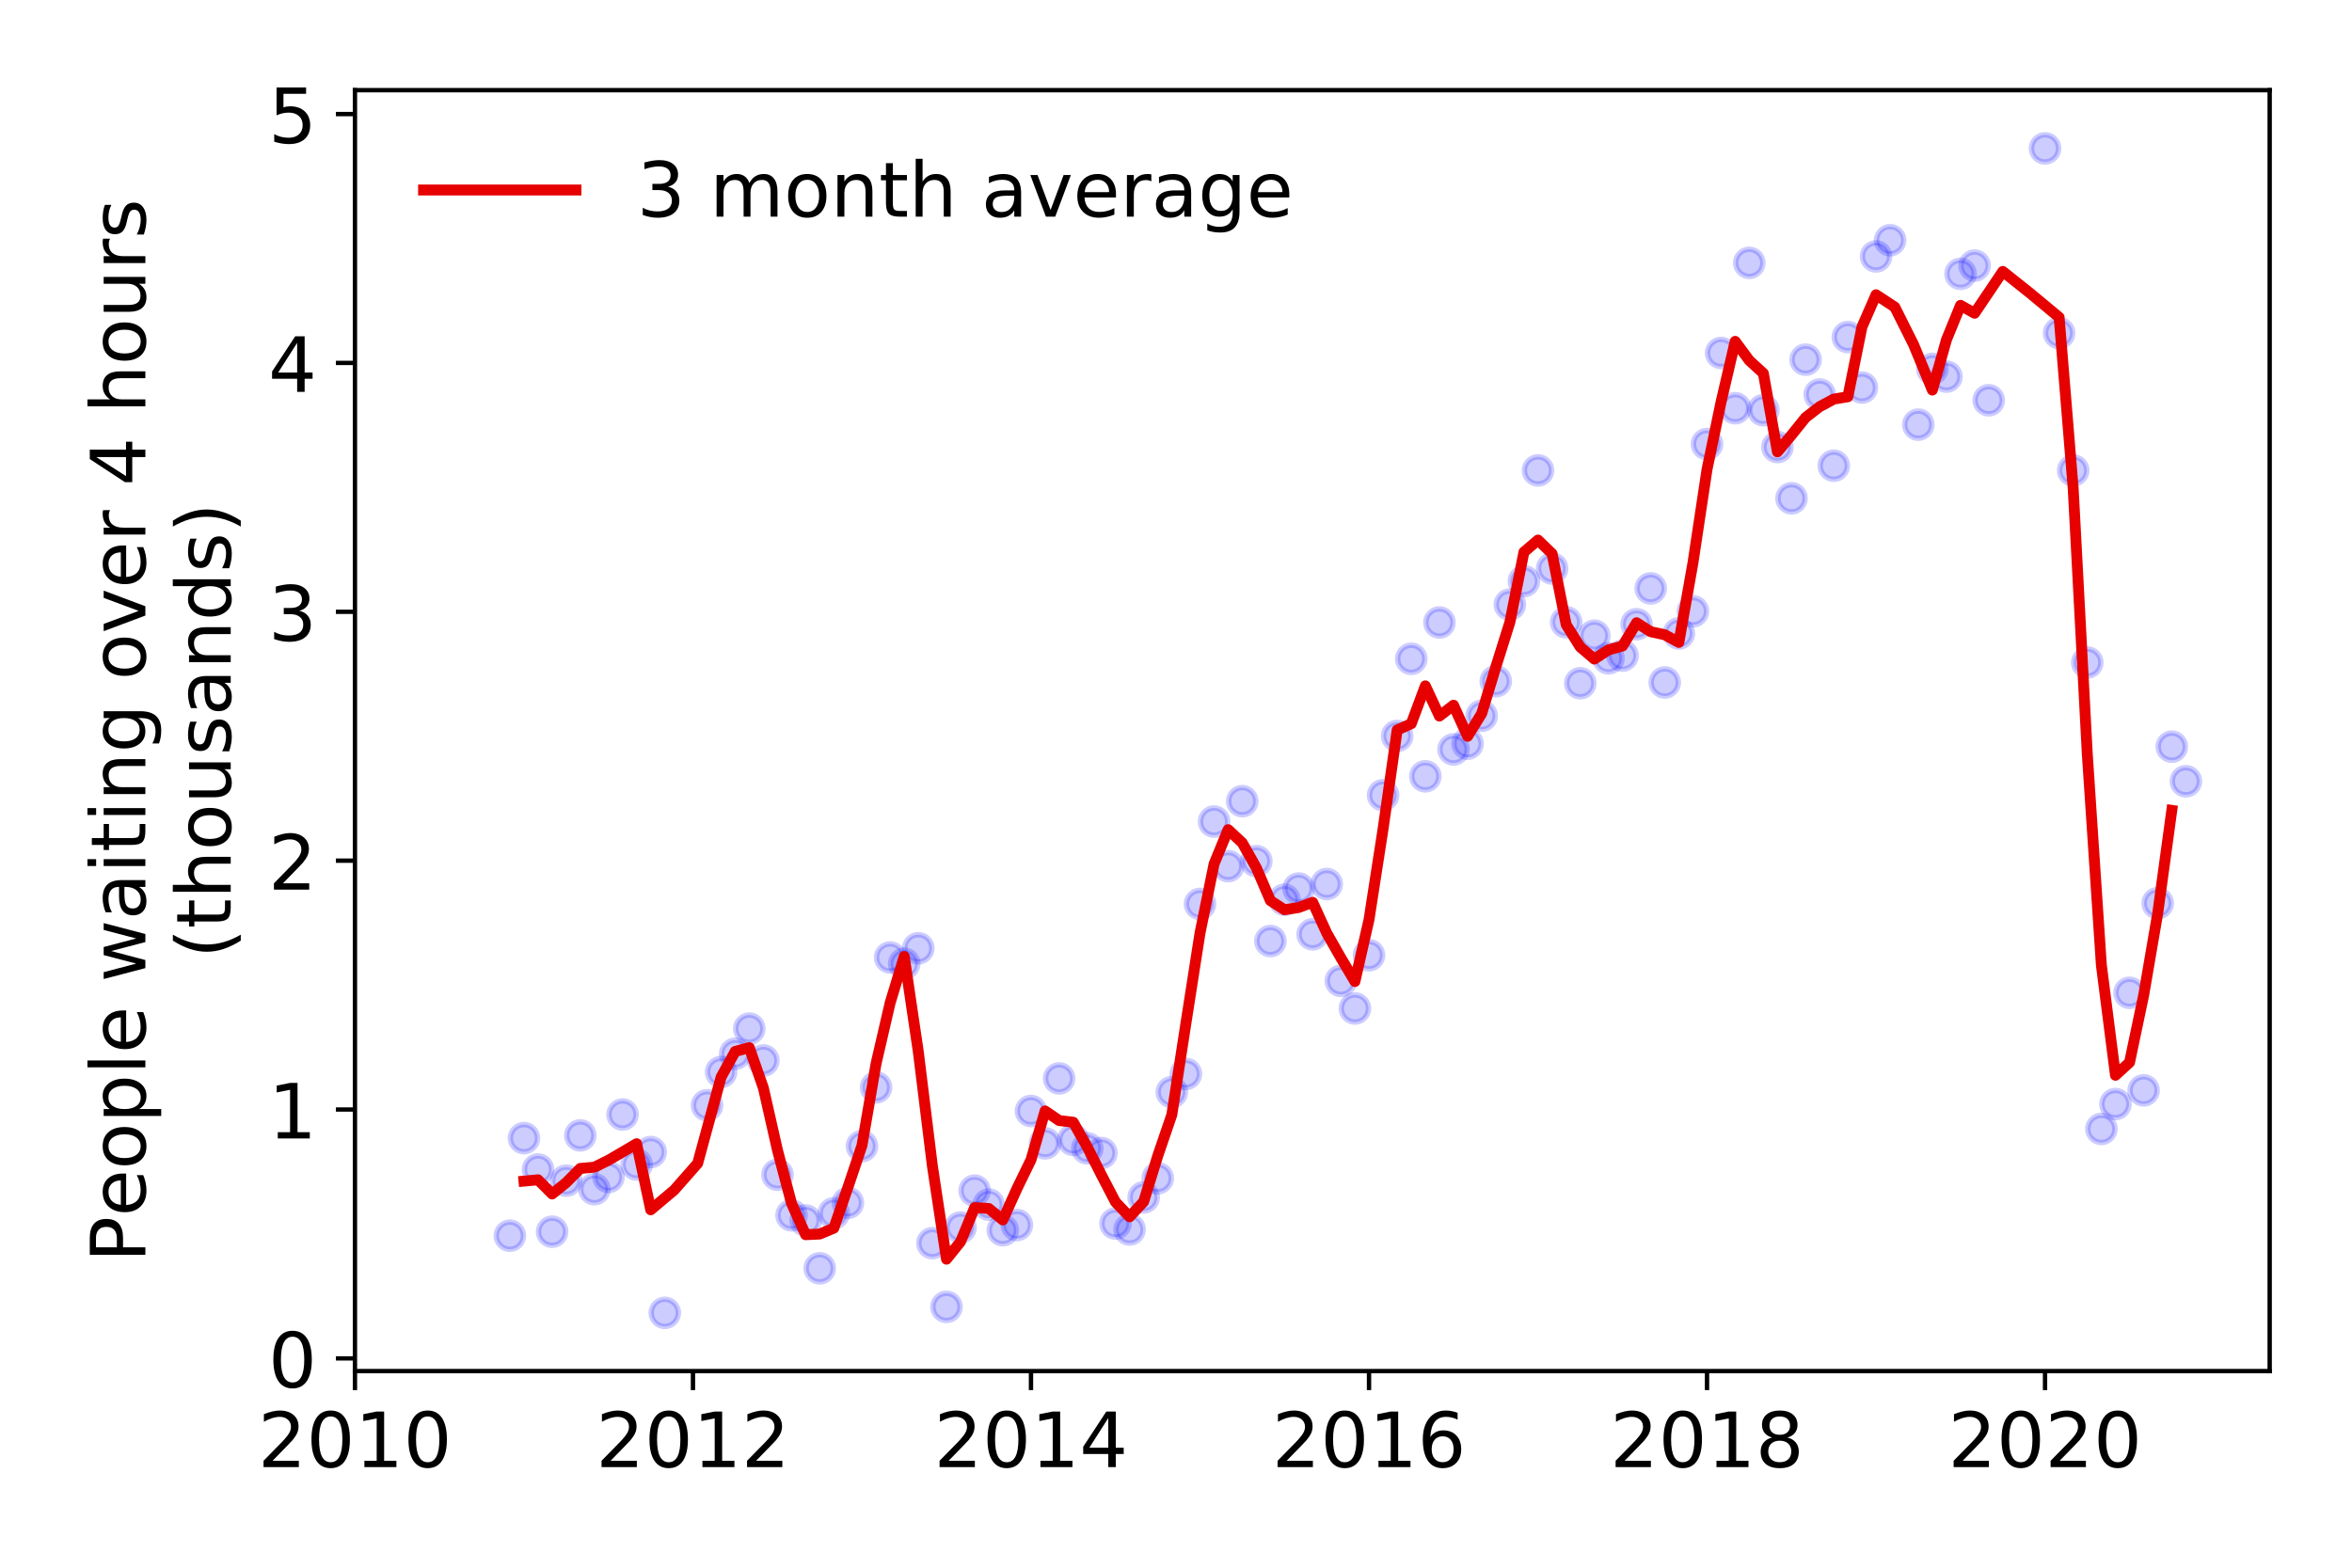 <?xml version="1.0" encoding="utf-8" standalone="no"?>
<!DOCTYPE svg PUBLIC "-//W3C//DTD SVG 1.1//EN"
  "http://www.w3.org/Graphics/SVG/1.1/DTD/svg11.dtd">
<!-- Created with matplotlib (https://matplotlib.org/) -->
<svg height="288pt" version="1.1" viewBox="0 0 432 288" width="432pt" xmlns="http://www.w3.org/2000/svg" xmlns:xlink="http://www.w3.org/1999/xlink">
 <defs>
  <style type="text/css">
*{stroke-linecap:butt;stroke-linejoin:round;}
  </style>
 </defs>
 <g id="figure_1">
  <g id="patch_1">
   <path d="M 0 288 
L 432 288 
L 432 0 
L 0 0 
z
" style="fill:#ffffff;"/>
  </g>
  <g id="axes_1">
   <g id="patch_2">
    <path d="M 65.195 251.88 
L 416.88 251.88 
L 416.88 16.566 
L 65.195 16.566 
z
" style="fill:#ffffff;"/>
   </g>
   <g id="matplotlib.axis_1">
    <g id="xtick_1">
     <g id="line2d_1">
      <defs>
       <path d="M 0 0 
L 0 3.5 
" id="m67ae62680a" style="stroke:#000000;stroke-width:0.8;"/>
      </defs>
      <g>
       <use style="stroke:#000000;stroke-width:0.8;" x="65.195" xlink:href="#m67ae62680a" y="251.88"/>
      </g>
     </g>
     <g id="text_1">
      <!-- 2010 -->
      <defs>
       <path d="M 19.188 8.297 
L 53.609 8.297 
L 53.609 0 
L 7.328 0 
L 7.328 8.297 
Q 12.938 14.109 22.625 23.891 
Q 32.328 33.688 34.812 36.531 
Q 39.547 41.844 41.422 45.531 
Q 43.312 49.219 43.312 52.781 
Q 43.312 58.594 39.234 62.25 
Q 35.156 65.922 28.609 65.922 
Q 23.969 65.922 18.812 64.312 
Q 13.672 62.703 7.812 59.422 
L 7.812 69.391 
Q 13.766 71.781 18.938 73 
Q 24.125 74.219 28.422 74.219 
Q 39.75 74.219 46.484 68.547 
Q 53.219 62.891 53.219 53.422 
Q 53.219 48.922 51.531 44.891 
Q 49.859 40.875 45.406 35.406 
Q 44.188 33.984 37.641 27.219 
Q 31.109 20.453 19.188 8.297 
z
" id="DejaVuSans-50"/>
       <path d="M 31.781 66.406 
Q 24.172 66.406 20.328 58.906 
Q 16.5 51.422 16.5 36.375 
Q 16.5 21.391 20.328 13.891 
Q 24.172 6.391 31.781 6.391 
Q 39.453 6.391 43.281 13.891 
Q 47.125 21.391 47.125 36.375 
Q 47.125 51.422 43.281 58.906 
Q 39.453 66.406 31.781 66.406 
z
M 31.781 74.219 
Q 44.047 74.219 50.516 64.516 
Q 56.984 54.828 56.984 36.375 
Q 56.984 17.969 50.516 8.266 
Q 44.047 -1.422 31.781 -1.422 
Q 19.531 -1.422 13.062 8.266 
Q 6.594 17.969 6.594 36.375 
Q 6.594 54.828 13.062 64.516 
Q 19.531 74.219 31.781 74.219 
z
" id="DejaVuSans-48"/>
       <path d="M 12.406 8.297 
L 28.516 8.297 
L 28.516 63.922 
L 10.984 60.406 
L 10.984 69.391 
L 28.422 72.906 
L 38.281 72.906 
L 38.281 8.297 
L 54.391 8.297 
L 54.391 0 
L 12.406 0 
z
" id="DejaVuSans-49"/>
      </defs>
      <g transform="translate(47.38 269.518)scale(0.14 -0.14)">
       <use xlink:href="#DejaVuSans-50"/>
       <use x="63.623" xlink:href="#DejaVuSans-48"/>
       <use x="127.246" xlink:href="#DejaVuSans-49"/>
       <use x="190.869" xlink:href="#DejaVuSans-48"/>
      </g>
     </g>
    </g>
    <g id="xtick_2">
     <g id="line2d_2">
      <g>
       <use style="stroke:#000000;stroke-width:0.8;" x="127.28" xlink:href="#m67ae62680a" y="251.88"/>
      </g>
     </g>
     <g id="text_2">
      <!-- 2012 -->
      <g transform="translate(109.465 269.518)scale(0.14 -0.14)">
       <use xlink:href="#DejaVuSans-50"/>
       <use x="63.623" xlink:href="#DejaVuSans-48"/>
       <use x="127.246" xlink:href="#DejaVuSans-49"/>
       <use x="190.869" xlink:href="#DejaVuSans-50"/>
      </g>
     </g>
    </g>
    <g id="xtick_3">
     <g id="line2d_3">
      <g>
       <use style="stroke:#000000;stroke-width:0.8;" x="189.365" xlink:href="#m67ae62680a" y="251.88"/>
      </g>
     </g>
     <g id="text_3">
      <!-- 2014 -->
      <defs>
       <path d="M 37.797 64.312 
L 12.891 25.391 
L 37.797 25.391 
z
M 35.203 72.906 
L 47.609 72.906 
L 47.609 25.391 
L 58.016 25.391 
L 58.016 17.188 
L 47.609 17.188 
L 47.609 0 
L 37.797 0 
L 37.797 17.188 
L 4.891 17.188 
L 4.891 26.703 
z
" id="DejaVuSans-52"/>
      </defs>
      <g transform="translate(171.55 269.518)scale(0.14 -0.14)">
       <use xlink:href="#DejaVuSans-50"/>
       <use x="63.623" xlink:href="#DejaVuSans-48"/>
       <use x="127.246" xlink:href="#DejaVuSans-49"/>
       <use x="190.869" xlink:href="#DejaVuSans-52"/>
      </g>
     </g>
    </g>
    <g id="xtick_4">
     <g id="line2d_4">
      <g>
       <use style="stroke:#000000;stroke-width:0.8;" x="251.45" xlink:href="#m67ae62680a" y="251.88"/>
      </g>
     </g>
     <g id="text_4">
      <!-- 2016 -->
      <defs>
       <path d="M 33.016 40.375 
Q 26.375 40.375 22.484 35.828 
Q 18.609 31.297 18.609 23.391 
Q 18.609 15.531 22.484 10.953 
Q 26.375 6.391 33.016 6.391 
Q 39.656 6.391 43.531 10.953 
Q 47.406 15.531 47.406 23.391 
Q 47.406 31.297 43.531 35.828 
Q 39.656 40.375 33.016 40.375 
z
M 52.594 71.297 
L 52.594 62.312 
Q 48.875 64.062 45.094 64.984 
Q 41.312 65.922 37.594 65.922 
Q 27.828 65.922 22.672 59.328 
Q 17.531 52.734 16.797 39.406 
Q 19.672 43.656 24.016 45.922 
Q 28.375 48.188 33.594 48.188 
Q 44.578 48.188 50.953 41.516 
Q 57.328 34.859 57.328 23.391 
Q 57.328 12.156 50.688 5.359 
Q 44.047 -1.422 33.016 -1.422 
Q 20.359 -1.422 13.672 8.266 
Q 6.984 17.969 6.984 36.375 
Q 6.984 53.656 15.188 63.938 
Q 23.391 74.219 37.203 74.219 
Q 40.922 74.219 44.703 73.484 
Q 48.484 72.75 52.594 71.297 
z
" id="DejaVuSans-54"/>
      </defs>
      <g transform="translate(233.635 269.518)scale(0.14 -0.14)">
       <use xlink:href="#DejaVuSans-50"/>
       <use x="63.623" xlink:href="#DejaVuSans-48"/>
       <use x="127.246" xlink:href="#DejaVuSans-49"/>
       <use x="190.869" xlink:href="#DejaVuSans-54"/>
      </g>
     </g>
    </g>
    <g id="xtick_5">
     <g id="line2d_5">
      <g>
       <use style="stroke:#000000;stroke-width:0.8;" x="313.535" xlink:href="#m67ae62680a" y="251.88"/>
      </g>
     </g>
     <g id="text_5">
      <!-- 2018 -->
      <defs>
       <path d="M 31.781 34.625 
Q 24.75 34.625 20.719 30.859 
Q 16.703 27.094 16.703 20.516 
Q 16.703 13.922 20.719 10.156 
Q 24.75 6.391 31.781 6.391 
Q 38.812 6.391 42.859 10.172 
Q 46.922 13.969 46.922 20.516 
Q 46.922 27.094 42.891 30.859 
Q 38.875 34.625 31.781 34.625 
z
M 21.922 38.812 
Q 15.578 40.375 12.031 44.719 
Q 8.5 49.078 8.5 55.328 
Q 8.5 64.062 14.719 69.141 
Q 20.953 74.219 31.781 74.219 
Q 42.672 74.219 48.875 69.141 
Q 55.078 64.062 55.078 55.328 
Q 55.078 49.078 51.531 44.719 
Q 48 40.375 41.703 38.812 
Q 48.828 37.156 52.797 32.312 
Q 56.781 27.484 56.781 20.516 
Q 56.781 9.906 50.312 4.234 
Q 43.844 -1.422 31.781 -1.422 
Q 19.734 -1.422 13.25 4.234 
Q 6.781 9.906 6.781 20.516 
Q 6.781 27.484 10.781 32.312 
Q 14.797 37.156 21.922 38.812 
z
M 18.312 54.391 
Q 18.312 48.734 21.844 45.562 
Q 25.391 42.391 31.781 42.391 
Q 38.141 42.391 41.719 45.562 
Q 45.312 48.734 45.312 54.391 
Q 45.312 60.062 41.719 63.234 
Q 38.141 66.406 31.781 66.406 
Q 25.391 66.406 21.844 63.234 
Q 18.312 60.062 18.312 54.391 
z
" id="DejaVuSans-56"/>
      </defs>
      <g transform="translate(295.72 269.518)scale(0.14 -0.14)">
       <use xlink:href="#DejaVuSans-50"/>
       <use x="63.623" xlink:href="#DejaVuSans-48"/>
       <use x="127.246" xlink:href="#DejaVuSans-49"/>
       <use x="190.869" xlink:href="#DejaVuSans-56"/>
      </g>
     </g>
    </g>
    <g id="xtick_6">
     <g id="line2d_6">
      <g>
       <use style="stroke:#000000;stroke-width:0.8;" x="375.619" xlink:href="#m67ae62680a" y="251.88"/>
      </g>
     </g>
     <g id="text_6">
      <!-- 2020 -->
      <g transform="translate(357.804 269.518)scale(0.14 -0.14)">
       <use xlink:href="#DejaVuSans-50"/>
       <use x="63.623" xlink:href="#DejaVuSans-48"/>
       <use x="127.246" xlink:href="#DejaVuSans-50"/>
       <use x="190.869" xlink:href="#DejaVuSans-48"/>
      </g>
     </g>
    </g>
   </g>
   <g id="matplotlib.axis_2">
    <g id="ytick_1">
     <g id="line2d_7">
      <defs>
       <path d="M 0 0 
L -3.5 0 
" id="m8e6831e24d" style="stroke:#000000;stroke-width:0.8;"/>
      </defs>
      <g>
       <use style="stroke:#000000;stroke-width:0.8;" x="65.195" xlink:href="#m8e6831e24d" y="249.551"/>
      </g>
     </g>
     <g id="text_7">
      <!-- 0 -->
      <g transform="translate(49.288 254.869)scale(0.14 -0.14)">
       <use xlink:href="#DejaVuSans-48"/>
      </g>
     </g>
    </g>
    <g id="ytick_2">
     <g id="line2d_8">
      <g>
       <use style="stroke:#000000;stroke-width:0.8;" x="65.195" xlink:href="#m8e6831e24d" y="203.831"/>
      </g>
     </g>
     <g id="text_8">
      <!-- 1 -->
      <g transform="translate(49.288 209.15)scale(0.14 -0.14)">
       <use xlink:href="#DejaVuSans-49"/>
      </g>
     </g>
    </g>
    <g id="ytick_3">
     <g id="line2d_9">
      <g>
       <use style="stroke:#000000;stroke-width:0.8;" x="65.195" xlink:href="#m8e6831e24d" y="158.112"/>
      </g>
     </g>
     <g id="text_9">
      <!-- 2 -->
      <g transform="translate(49.288 163.431)scale(0.14 -0.14)">
       <use xlink:href="#DejaVuSans-50"/>
      </g>
     </g>
    </g>
    <g id="ytick_4">
     <g id="line2d_10">
      <g>
       <use style="stroke:#000000;stroke-width:0.8;" x="65.195" xlink:href="#m8e6831e24d" y="112.392"/>
      </g>
     </g>
     <g id="text_10">
      <!-- 3 -->
      <defs>
       <path d="M 40.578 39.312 
Q 47.656 37.797 51.625 33 
Q 55.609 28.219 55.609 21.188 
Q 55.609 10.406 48.188 4.484 
Q 40.766 -1.422 27.094 -1.422 
Q 22.516 -1.422 17.656 -0.516 
Q 12.797 0.391 7.625 2.203 
L 7.625 11.719 
Q 11.719 9.328 16.594 8.109 
Q 21.484 6.891 26.812 6.891 
Q 36.078 6.891 40.938 10.547 
Q 45.797 14.203 45.797 21.188 
Q 45.797 27.641 41.281 31.266 
Q 36.766 34.906 28.719 34.906 
L 20.219 34.906 
L 20.219 43.016 
L 29.109 43.016 
Q 36.375 43.016 40.234 45.922 
Q 44.094 48.828 44.094 54.297 
Q 44.094 59.906 40.109 62.906 
Q 36.141 65.922 28.719 65.922 
Q 24.656 65.922 20.016 65.031 
Q 15.375 64.156 9.812 62.312 
L 9.812 71.094 
Q 15.438 72.656 20.344 73.438 
Q 25.25 74.219 29.594 74.219 
Q 40.828 74.219 47.359 69.109 
Q 53.906 64.016 53.906 55.328 
Q 53.906 49.266 50.438 45.094 
Q 46.969 40.922 40.578 39.312 
z
" id="DejaVuSans-51"/>
      </defs>
      <g transform="translate(49.288 117.711)scale(0.14 -0.14)">
       <use xlink:href="#DejaVuSans-51"/>
      </g>
     </g>
    </g>
    <g id="ytick_5">
     <g id="line2d_11">
      <g>
       <use style="stroke:#000000;stroke-width:0.8;" x="65.195" xlink:href="#m8e6831e24d" y="66.673"/>
      </g>
     </g>
     <g id="text_11">
      <!-- 4 -->
      <g transform="translate(49.288 71.992)scale(0.14 -0.14)">
       <use xlink:href="#DejaVuSans-52"/>
      </g>
     </g>
    </g>
    <g id="ytick_6">
     <g id="line2d_12">
      <g>
       <use style="stroke:#000000;stroke-width:0.8;" x="65.195" xlink:href="#m8e6831e24d" y="20.953"/>
      </g>
     </g>
     <g id="text_12">
      <!-- 5 -->
      <defs>
       <path d="M 10.797 72.906 
L 49.516 72.906 
L 49.516 64.594 
L 19.828 64.594 
L 19.828 46.734 
Q 21.969 47.469 24.109 47.828 
Q 26.266 48.188 28.422 48.188 
Q 40.625 48.188 47.75 41.5 
Q 54.891 34.812 54.891 23.391 
Q 54.891 11.625 47.562 5.094 
Q 40.234 -1.422 26.906 -1.422 
Q 22.312 -1.422 17.547 -0.641 
Q 12.797 0.141 7.719 1.703 
L 7.719 11.625 
Q 12.109 9.234 16.797 8.062 
Q 21.484 6.891 26.703 6.891 
Q 35.156 6.891 40.078 11.328 
Q 45.016 15.766 45.016 23.391 
Q 45.016 31 40.078 35.438 
Q 35.156 39.891 26.703 39.891 
Q 22.75 39.891 18.812 39.016 
Q 14.891 38.141 10.797 36.281 
z
" id="DejaVuSans-53"/>
      </defs>
      <g transform="translate(49.288 26.272)scale(0.14 -0.14)">
       <use xlink:href="#DejaVuSans-53"/>
      </g>
     </g>
    </g>
    <g id="text_13">
     <!-- People waiting over 4 hours -->
     <defs>
      <path d="M 19.672 64.797 
L 19.672 37.406 
L 32.078 37.406 
Q 38.969 37.406 42.719 40.969 
Q 46.484 44.531 46.484 51.125 
Q 46.484 57.672 42.719 61.234 
Q 38.969 64.797 32.078 64.797 
z
M 9.812 72.906 
L 32.078 72.906 
Q 44.344 72.906 50.609 67.359 
Q 56.891 61.812 56.891 51.125 
Q 56.891 40.328 50.609 34.812 
Q 44.344 29.297 32.078 29.297 
L 19.672 29.297 
L 19.672 0 
L 9.812 0 
z
" id="DejaVuSans-80"/>
      <path d="M 56.203 29.594 
L 56.203 25.203 
L 14.891 25.203 
Q 15.484 15.922 20.484 11.062 
Q 25.484 6.203 34.422 6.203 
Q 39.594 6.203 44.453 7.469 
Q 49.312 8.734 54.109 11.281 
L 54.109 2.781 
Q 49.266 0.734 44.188 -0.344 
Q 39.109 -1.422 33.891 -1.422 
Q 20.797 -1.422 13.156 6.188 
Q 5.516 13.812 5.516 26.812 
Q 5.516 40.234 12.766 48.109 
Q 20.016 56 32.328 56 
Q 43.359 56 49.781 48.891 
Q 56.203 41.797 56.203 29.594 
z
M 47.219 32.234 
Q 47.125 39.594 43.094 43.984 
Q 39.062 48.391 32.422 48.391 
Q 24.906 48.391 20.391 44.141 
Q 15.875 39.891 15.188 32.172 
z
" id="DejaVuSans-101"/>
      <path d="M 30.609 48.391 
Q 23.391 48.391 19.188 42.75 
Q 14.984 37.109 14.984 27.297 
Q 14.984 17.484 19.156 11.844 
Q 23.344 6.203 30.609 6.203 
Q 37.797 6.203 41.984 11.859 
Q 46.188 17.531 46.188 27.297 
Q 46.188 37.016 41.984 42.703 
Q 37.797 48.391 30.609 48.391 
z
M 30.609 56 
Q 42.328 56 49.016 48.375 
Q 55.719 40.766 55.719 27.297 
Q 55.719 13.875 49.016 6.219 
Q 42.328 -1.422 30.609 -1.422 
Q 18.844 -1.422 12.172 6.219 
Q 5.516 13.875 5.516 27.297 
Q 5.516 40.766 12.172 48.375 
Q 18.844 56 30.609 56 
z
" id="DejaVuSans-111"/>
      <path d="M 18.109 8.203 
L 18.109 -20.797 
L 9.078 -20.797 
L 9.078 54.688 
L 18.109 54.688 
L 18.109 46.391 
Q 20.953 51.266 25.266 53.625 
Q 29.594 56 35.594 56 
Q 45.562 56 51.781 48.094 
Q 58.016 40.188 58.016 27.297 
Q 58.016 14.406 51.781 6.484 
Q 45.562 -1.422 35.594 -1.422 
Q 29.594 -1.422 25.266 0.953 
Q 20.953 3.328 18.109 8.203 
z
M 48.688 27.297 
Q 48.688 37.203 44.609 42.844 
Q 40.531 48.484 33.406 48.484 
Q 26.266 48.484 22.188 42.844 
Q 18.109 37.203 18.109 27.297 
Q 18.109 17.391 22.188 11.75 
Q 26.266 6.109 33.406 6.109 
Q 40.531 6.109 44.609 11.75 
Q 48.688 17.391 48.688 27.297 
z
" id="DejaVuSans-112"/>
      <path d="M 9.422 75.984 
L 18.406 75.984 
L 18.406 0 
L 9.422 0 
z
" id="DejaVuSans-108"/>
      <path id="DejaVuSans-32"/>
      <path d="M 4.203 54.688 
L 13.188 54.688 
L 24.422 12.016 
L 35.594 54.688 
L 46.188 54.688 
L 57.422 12.016 
L 68.609 54.688 
L 77.594 54.688 
L 63.281 0 
L 52.688 0 
L 40.922 44.828 
L 29.109 0 
L 18.5 0 
z
" id="DejaVuSans-119"/>
      <path d="M 34.281 27.484 
Q 23.391 27.484 19.188 25 
Q 14.984 22.516 14.984 16.5 
Q 14.984 11.719 18.141 8.906 
Q 21.297 6.109 26.703 6.109 
Q 34.188 6.109 38.703 11.406 
Q 43.219 16.703 43.219 25.484 
L 43.219 27.484 
z
M 52.203 31.203 
L 52.203 0 
L 43.219 0 
L 43.219 8.297 
Q 40.141 3.328 35.547 0.953 
Q 30.953 -1.422 24.312 -1.422 
Q 15.922 -1.422 10.953 3.297 
Q 6 8.016 6 15.922 
Q 6 25.141 12.172 29.828 
Q 18.359 34.516 30.609 34.516 
L 43.219 34.516 
L 43.219 35.406 
Q 43.219 41.609 39.141 45 
Q 35.062 48.391 27.688 48.391 
Q 23 48.391 18.547 47.266 
Q 14.109 46.141 10.016 43.891 
L 10.016 52.203 
Q 14.938 54.109 19.578 55.047 
Q 24.219 56 28.609 56 
Q 40.484 56 46.344 49.844 
Q 52.203 43.703 52.203 31.203 
z
" id="DejaVuSans-97"/>
      <path d="M 9.422 54.688 
L 18.406 54.688 
L 18.406 0 
L 9.422 0 
z
M 9.422 75.984 
L 18.406 75.984 
L 18.406 64.594 
L 9.422 64.594 
z
" id="DejaVuSans-105"/>
      <path d="M 18.312 70.219 
L 18.312 54.688 
L 36.812 54.688 
L 36.812 47.703 
L 18.312 47.703 
L 18.312 18.016 
Q 18.312 11.328 20.141 9.422 
Q 21.969 7.516 27.594 7.516 
L 36.812 7.516 
L 36.812 0 
L 27.594 0 
Q 17.188 0 13.234 3.875 
Q 9.281 7.766 9.281 18.016 
L 9.281 47.703 
L 2.688 47.703 
L 2.688 54.688 
L 9.281 54.688 
L 9.281 70.219 
z
" id="DejaVuSans-116"/>
      <path d="M 54.891 33.016 
L 54.891 0 
L 45.906 0 
L 45.906 32.719 
Q 45.906 40.484 42.875 44.328 
Q 39.844 48.188 33.797 48.188 
Q 26.516 48.188 22.312 43.547 
Q 18.109 38.922 18.109 30.906 
L 18.109 0 
L 9.078 0 
L 9.078 54.688 
L 18.109 54.688 
L 18.109 46.188 
Q 21.344 51.125 25.703 53.562 
Q 30.078 56 35.797 56 
Q 45.219 56 50.047 50.172 
Q 54.891 44.344 54.891 33.016 
z
" id="DejaVuSans-110"/>
      <path d="M 45.406 27.984 
Q 45.406 37.75 41.375 43.109 
Q 37.359 48.484 30.078 48.484 
Q 22.859 48.484 18.828 43.109 
Q 14.797 37.75 14.797 27.984 
Q 14.797 18.266 18.828 12.891 
Q 22.859 7.516 30.078 7.516 
Q 37.359 7.516 41.375 12.891 
Q 45.406 18.266 45.406 27.984 
z
M 54.391 6.781 
Q 54.391 -7.172 48.188 -13.984 
Q 42 -20.797 29.203 -20.797 
Q 24.469 -20.797 20.266 -20.094 
Q 16.062 -19.391 12.109 -17.922 
L 12.109 -9.188 
Q 16.062 -11.328 19.922 -12.344 
Q 23.781 -13.375 27.781 -13.375 
Q 36.625 -13.375 41.016 -8.766 
Q 45.406 -4.156 45.406 5.172 
L 45.406 9.625 
Q 42.625 4.781 38.281 2.391 
Q 33.938 0 27.875 0 
Q 17.828 0 11.672 7.656 
Q 5.516 15.328 5.516 27.984 
Q 5.516 40.672 11.672 48.328 
Q 17.828 56 27.875 56 
Q 33.938 56 38.281 53.609 
Q 42.625 51.219 45.406 46.391 
L 45.406 54.688 
L 54.391 54.688 
z
" id="DejaVuSans-103"/>
      <path d="M 2.984 54.688 
L 12.5 54.688 
L 29.594 8.797 
L 46.688 54.688 
L 56.203 54.688 
L 35.688 0 
L 23.484 0 
z
" id="DejaVuSans-118"/>
      <path d="M 41.109 46.297 
Q 39.594 47.172 37.812 47.578 
Q 36.031 48 33.891 48 
Q 26.266 48 22.188 43.047 
Q 18.109 38.094 18.109 28.812 
L 18.109 0 
L 9.078 0 
L 9.078 54.688 
L 18.109 54.688 
L 18.109 46.188 
Q 20.953 51.172 25.484 53.578 
Q 30.031 56 36.531 56 
Q 37.453 56 38.578 55.875 
Q 39.703 55.766 41.062 55.516 
z
" id="DejaVuSans-114"/>
      <path d="M 54.891 33.016 
L 54.891 0 
L 45.906 0 
L 45.906 32.719 
Q 45.906 40.484 42.875 44.328 
Q 39.844 48.188 33.797 48.188 
Q 26.516 48.188 22.312 43.547 
Q 18.109 38.922 18.109 30.906 
L 18.109 0 
L 9.078 0 
L 9.078 75.984 
L 18.109 75.984 
L 18.109 46.188 
Q 21.344 51.125 25.703 53.562 
Q 30.078 56 35.797 56 
Q 45.219 56 50.047 50.172 
Q 54.891 44.344 54.891 33.016 
z
" id="DejaVuSans-104"/>
      <path d="M 8.5 21.578 
L 8.5 54.688 
L 17.484 54.688 
L 17.484 21.922 
Q 17.484 14.156 20.5 10.266 
Q 23.531 6.391 29.594 6.391 
Q 36.859 6.391 41.078 11.031 
Q 45.312 15.672 45.312 23.688 
L 45.312 54.688 
L 54.297 54.688 
L 54.297 0 
L 45.312 0 
L 45.312 8.406 
Q 42.047 3.422 37.719 1 
Q 33.406 -1.422 27.688 -1.422 
Q 18.266 -1.422 13.375 4.438 
Q 8.5 10.297 8.5 21.578 
z
M 31.109 56 
z
" id="DejaVuSans-117"/>
      <path d="M 44.281 53.078 
L 44.281 44.578 
Q 40.484 46.531 36.375 47.5 
Q 32.281 48.484 27.875 48.484 
Q 21.188 48.484 17.844 46.438 
Q 14.5 44.391 14.5 40.281 
Q 14.5 37.156 16.891 35.375 
Q 19.281 33.594 26.516 31.984 
L 29.594 31.297 
Q 39.156 29.25 43.188 25.516 
Q 47.219 21.781 47.219 15.094 
Q 47.219 7.469 41.188 3.016 
Q 35.156 -1.422 24.609 -1.422 
Q 20.219 -1.422 15.453 -0.562 
Q 10.688 0.297 5.422 2 
L 5.422 11.281 
Q 10.406 8.688 15.234 7.391 
Q 20.062 6.109 24.812 6.109 
Q 31.156 6.109 34.562 8.281 
Q 37.984 10.453 37.984 14.406 
Q 37.984 18.062 35.516 20.016 
Q 33.062 21.969 24.703 23.781 
L 21.578 24.516 
Q 13.234 26.266 9.516 29.906 
Q 5.812 33.547 5.812 39.891 
Q 5.812 47.609 11.281 51.797 
Q 16.75 56 26.812 56 
Q 31.781 56 36.172 55.266 
Q 40.578 54.547 44.281 53.078 
z
" id="DejaVuSans-115"/>
     </defs>
     <g transform="translate(26.699 231.898)rotate(-90)scale(0.14 -0.14)">
      <use xlink:href="#DejaVuSans-80"/>
      <use x="60.256" xlink:href="#DejaVuSans-101"/>
      <use x="121.779" xlink:href="#DejaVuSans-111"/>
      <use x="182.961" xlink:href="#DejaVuSans-112"/>
      <use x="246.438" xlink:href="#DejaVuSans-108"/>
      <use x="274.221" xlink:href="#DejaVuSans-101"/>
      <use x="335.744" xlink:href="#DejaVuSans-32"/>
      <use x="367.531" xlink:href="#DejaVuSans-119"/>
      <use x="449.318" xlink:href="#DejaVuSans-97"/>
      <use x="510.598" xlink:href="#DejaVuSans-105"/>
      <use x="538.381" xlink:href="#DejaVuSans-116"/>
      <use x="577.59" xlink:href="#DejaVuSans-105"/>
      <use x="605.373" xlink:href="#DejaVuSans-110"/>
      <use x="668.752" xlink:href="#DejaVuSans-103"/>
      <use x="732.229" xlink:href="#DejaVuSans-32"/>
      <use x="764.016" xlink:href="#DejaVuSans-111"/>
      <use x="825.197" xlink:href="#DejaVuSans-118"/>
      <use x="884.377" xlink:href="#DejaVuSans-101"/>
      <use x="945.9" xlink:href="#DejaVuSans-114"/>
      <use x="987.014" xlink:href="#DejaVuSans-32"/>
      <use x="1018.801" xlink:href="#DejaVuSans-52"/>
      <use x="1082.424" xlink:href="#DejaVuSans-32"/>
      <use x="1114.211" xlink:href="#DejaVuSans-104"/>
      <use x="1177.59" xlink:href="#DejaVuSans-111"/>
      <use x="1238.771" xlink:href="#DejaVuSans-117"/>
      <use x="1302.15" xlink:href="#DejaVuSans-114"/>
      <use x="1343.264" xlink:href="#DejaVuSans-115"/>
     </g>
     <!-- (thousands) -->
     <defs>
      <path d="M 31 75.875 
Q 24.469 64.656 21.281 53.656 
Q 18.109 42.672 18.109 31.391 
Q 18.109 20.125 21.312 9.062 
Q 24.516 -2 31 -13.188 
L 23.188 -13.188 
Q 15.875 -1.703 12.234 9.375 
Q 8.594 20.453 8.594 31.391 
Q 8.594 42.281 12.203 53.312 
Q 15.828 64.359 23.188 75.875 
z
" id="DejaVuSans-40"/>
      <path d="M 45.406 46.391 
L 45.406 75.984 
L 54.391 75.984 
L 54.391 0 
L 45.406 0 
L 45.406 8.203 
Q 42.578 3.328 38.25 0.953 
Q 33.938 -1.422 27.875 -1.422 
Q 17.969 -1.422 11.734 6.484 
Q 5.516 14.406 5.516 27.297 
Q 5.516 40.188 11.734 48.094 
Q 17.969 56 27.875 56 
Q 33.938 56 38.25 53.625 
Q 42.578 51.266 45.406 46.391 
z
M 14.797 27.297 
Q 14.797 17.391 18.875 11.75 
Q 22.953 6.109 30.078 6.109 
Q 37.203 6.109 41.297 11.75 
Q 45.406 17.391 45.406 27.297 
Q 45.406 37.203 41.297 42.844 
Q 37.203 48.484 30.078 48.484 
Q 22.953 48.484 18.875 42.844 
Q 14.797 37.203 14.797 27.297 
z
" id="DejaVuSans-100"/>
      <path d="M 8.016 75.875 
L 15.828 75.875 
Q 23.141 64.359 26.781 53.312 
Q 30.422 42.281 30.422 31.391 
Q 30.422 20.453 26.781 9.375 
Q 23.141 -1.703 15.828 -13.188 
L 8.016 -13.188 
Q 14.5 -2 17.703 9.062 
Q 20.906 20.125 20.906 31.391 
Q 20.906 42.672 17.703 53.656 
Q 14.5 64.656 8.016 75.875 
z
" id="DejaVuSans-41"/>
     </defs>
     <g transform="translate(42.376 176.048)rotate(-90)scale(0.14 -0.14)">
      <use xlink:href="#DejaVuSans-40"/>
      <use x="39.014" xlink:href="#DejaVuSans-116"/>
      <use x="78.223" xlink:href="#DejaVuSans-104"/>
      <use x="141.602" xlink:href="#DejaVuSans-111"/>
      <use x="202.783" xlink:href="#DejaVuSans-117"/>
      <use x="266.162" xlink:href="#DejaVuSans-115"/>
      <use x="318.262" xlink:href="#DejaVuSans-97"/>
      <use x="379.541" xlink:href="#DejaVuSans-110"/>
      <use x="442.92" xlink:href="#DejaVuSans-100"/>
      <use x="506.396" xlink:href="#DejaVuSans-115"/>
      <use x="558.496" xlink:href="#DejaVuSans-41"/>
     </g>
    </g>
   </g>
   <g id="line2d_13">
    <defs>
     <path d="M 0 2.5 
C 0.663 2.5 1.299 2.237 1.768 1.768 
C 2.237 1.299 2.5 0.663 2.5 0 
C 2.5 -0.663 2.237 -1.299 1.768 -1.768 
C 1.299 -2.237 0.663 -2.5 0 -2.5 
C -0.663 -2.5 -1.299 -2.237 -1.768 -1.768 
C -2.237 -1.299 -2.5 -0.663 -2.5 0 
C -2.5 0.663 -2.237 1.299 -1.768 1.768 
C -1.299 2.237 -0.663 2.5 0 2.5 
z
" id="m48de3cf15c" style="stroke:#0000ff;stroke-opacity:0.2;"/>
    </defs>
    <g clip-path="url(#pc551c776f2)">
     <use style="fill:#0000ff;fill-opacity:0.2;stroke:#0000ff;stroke-opacity:0.2;" x="401.488" xlink:href="#m48de3cf15c" y="143.527"/>
     <use style="fill:#0000ff;fill-opacity:0.2;stroke:#0000ff;stroke-opacity:0.2;" x="398.901" xlink:href="#m48de3cf15c" y="137.172"/>
     <use style="fill:#0000ff;fill-opacity:0.2;stroke:#0000ff;stroke-opacity:0.2;" x="396.314" xlink:href="#m48de3cf15c" y="165.93"/>
     <use style="fill:#0000ff;fill-opacity:0.2;stroke:#0000ff;stroke-opacity:0.2;" x="393.728" xlink:href="#m48de3cf15c" y="200.311"/>
     <use style="fill:#0000ff;fill-opacity:0.2;stroke:#0000ff;stroke-opacity:0.2;" x="391.141" xlink:href="#m48de3cf15c" y="182.389"/>
     <use style="fill:#0000ff;fill-opacity:0.2;stroke:#0000ff;stroke-opacity:0.2;" x="388.554" xlink:href="#m48de3cf15c" y="202.825"/>
     <use style="fill:#0000ff;fill-opacity:0.2;stroke:#0000ff;stroke-opacity:0.2;" x="385.967" xlink:href="#m48de3cf15c" y="207.397"/>
     <use style="fill:#0000ff;fill-opacity:0.2;stroke:#0000ff;stroke-opacity:0.2;" x="383.38" xlink:href="#m48de3cf15c" y="121.719"/>
     <use style="fill:#0000ff;fill-opacity:0.2;stroke:#0000ff;stroke-opacity:0.2;" x="380.793" xlink:href="#m48de3cf15c" y="86.423"/>
     <use style="fill:#0000ff;fill-opacity:0.2;stroke:#0000ff;stroke-opacity:0.2;" x="378.206" xlink:href="#m48de3cf15c" y="61.186"/>
     <use style="fill:#0000ff;fill-opacity:0.2;stroke:#0000ff;stroke-opacity:0.2;" x="375.619" xlink:href="#m48de3cf15c" y="27.262"/>
     <use style="fill:#0000ff;fill-opacity:0.2;stroke:#0000ff;stroke-opacity:0.2;" x="365.272" xlink:href="#m48de3cf15c" y="73.531"/>
     <use style="fill:#0000ff;fill-opacity:0.2;stroke:#0000ff;stroke-opacity:0.2;" x="362.685" xlink:href="#m48de3cf15c" y="48.796"/>
     <use style="fill:#0000ff;fill-opacity:0.2;stroke:#0000ff;stroke-opacity:0.2;" x="360.098" xlink:href="#m48de3cf15c" y="50.305"/>
     <use style="fill:#0000ff;fill-opacity:0.2;stroke:#0000ff;stroke-opacity:0.2;" x="357.511" xlink:href="#m48de3cf15c" y="69.187"/>
     <use style="fill:#0000ff;fill-opacity:0.2;stroke:#0000ff;stroke-opacity:0.2;" x="354.924" xlink:href="#m48de3cf15c" y="67.77"/>
     <use style="fill:#0000ff;fill-opacity:0.2;stroke:#0000ff;stroke-opacity:0.2;" x="352.338" xlink:href="#m48de3cf15c" y="78.011"/>
     <use style="fill:#0000ff;fill-opacity:0.2;stroke:#0000ff;stroke-opacity:0.2;" x="347.164" xlink:href="#m48de3cf15c" y="44.133"/>
     <use style="fill:#0000ff;fill-opacity:0.2;stroke:#0000ff;stroke-opacity:0.2;" x="344.577" xlink:href="#m48de3cf15c" y="47.105"/>
     <use style="fill:#0000ff;fill-opacity:0.2;stroke:#0000ff;stroke-opacity:0.2;" x="341.99" xlink:href="#m48de3cf15c" y="71.199"/>
     <use style="fill:#0000ff;fill-opacity:0.2;stroke:#0000ff;stroke-opacity:0.2;" x="339.403" xlink:href="#m48de3cf15c" y="61.918"/>
     <use style="fill:#0000ff;fill-opacity:0.2;stroke:#0000ff;stroke-opacity:0.2;" x="336.816" xlink:href="#m48de3cf15c" y="85.555"/>
     <use style="fill:#0000ff;fill-opacity:0.2;stroke:#0000ff;stroke-opacity:0.2;" x="334.229" xlink:href="#m48de3cf15c" y="72.479"/>
     <use style="fill:#0000ff;fill-opacity:0.2;stroke:#0000ff;stroke-opacity:0.2;" x="331.643" xlink:href="#m48de3cf15c" y="66.078"/>
     <use style="fill:#0000ff;fill-opacity:0.2;stroke:#0000ff;stroke-opacity:0.2;" x="329.056" xlink:href="#m48de3cf15c" y="91.544"/>
     <use style="fill:#0000ff;fill-opacity:0.2;stroke:#0000ff;stroke-opacity:0.2;" x="326.469" xlink:href="#m48de3cf15c" y="82.126"/>
     <use style="fill:#0000ff;fill-opacity:0.2;stroke:#0000ff;stroke-opacity:0.2;" x="323.882" xlink:href="#m48de3cf15c" y="75.359"/>
     <use style="fill:#0000ff;fill-opacity:0.2;stroke:#0000ff;stroke-opacity:0.2;" x="321.295" xlink:href="#m48de3cf15c" y="48.293"/>
     <use style="fill:#0000ff;fill-opacity:0.2;stroke:#0000ff;stroke-opacity:0.2;" x="318.708" xlink:href="#m48de3cf15c" y="74.994"/>
     <use style="fill:#0000ff;fill-opacity:0.2;stroke:#0000ff;stroke-opacity:0.2;" x="316.121" xlink:href="#m48de3cf15c" y="64.844"/>
     <use style="fill:#0000ff;fill-opacity:0.2;stroke:#0000ff;stroke-opacity:0.2;" x="313.535" xlink:href="#m48de3cf15c" y="81.577"/>
     <use style="fill:#0000ff;fill-opacity:0.2;stroke:#0000ff;stroke-opacity:0.2;" x="310.948" xlink:href="#m48de3cf15c" y="112.301"/>
     <use style="fill:#0000ff;fill-opacity:0.2;stroke:#0000ff;stroke-opacity:0.2;" x="308.361" xlink:href="#m48de3cf15c" y="116.37"/>
     <use style="fill:#0000ff;fill-opacity:0.2;stroke:#0000ff;stroke-opacity:0.2;" x="305.774" xlink:href="#m48de3cf15c" y="125.376"/>
     <use style="fill:#0000ff;fill-opacity:0.2;stroke:#0000ff;stroke-opacity:0.2;" x="303.187" xlink:href="#m48de3cf15c" y="108.095"/>
     <use style="fill:#0000ff;fill-opacity:0.2;stroke:#0000ff;stroke-opacity:0.2;" x="300.6" xlink:href="#m48de3cf15c" y="114.678"/>
     <use style="fill:#0000ff;fill-opacity:0.2;stroke:#0000ff;stroke-opacity:0.2;" x="298.013" xlink:href="#m48de3cf15c" y="120.439"/>
     <use style="fill:#0000ff;fill-opacity:0.2;stroke:#0000ff;stroke-opacity:0.2;" x="295.426" xlink:href="#m48de3cf15c" y="120.942"/>
     <use style="fill:#0000ff;fill-opacity:0.2;stroke:#0000ff;stroke-opacity:0.2;" x="292.84" xlink:href="#m48de3cf15c" y="116.781"/>
     <use style="fill:#0000ff;fill-opacity:0.2;stroke:#0000ff;stroke-opacity:0.2;" x="290.253" xlink:href="#m48de3cf15c" y="125.514"/>
     <use style="fill:#0000ff;fill-opacity:0.2;stroke:#0000ff;stroke-opacity:0.2;" x="287.666" xlink:href="#m48de3cf15c" y="114.312"/>
     <use style="fill:#0000ff;fill-opacity:0.2;stroke:#0000ff;stroke-opacity:0.2;" x="285.079" xlink:href="#m48de3cf15c" y="104.437"/>
     <use style="fill:#0000ff;fill-opacity:0.2;stroke:#0000ff;stroke-opacity:0.2;" x="282.492" xlink:href="#m48de3cf15c" y="86.423"/>
     <use style="fill:#0000ff;fill-opacity:0.2;stroke:#0000ff;stroke-opacity:0.2;" x="279.905" xlink:href="#m48de3cf15c" y="106.769"/>
     <use style="fill:#0000ff;fill-opacity:0.2;stroke:#0000ff;stroke-opacity:0.2;" x="277.318" xlink:href="#m48de3cf15c" y="111.066"/>
     <use style="fill:#0000ff;fill-opacity:0.2;stroke:#0000ff;stroke-opacity:0.2;" x="274.731" xlink:href="#m48de3cf15c" y="125.148"/>
     <use style="fill:#0000ff;fill-opacity:0.2;stroke:#0000ff;stroke-opacity:0.2;" x="272.145" xlink:href="#m48de3cf15c" y="131.503"/>
     <use style="fill:#0000ff;fill-opacity:0.2;stroke:#0000ff;stroke-opacity:0.2;" x="269.558" xlink:href="#m48de3cf15c" y="136.623"/>
     <use style="fill:#0000ff;fill-opacity:0.2;stroke:#0000ff;stroke-opacity:0.2;" x="266.971" xlink:href="#m48de3cf15c" y="137.675"/>
     <use style="fill:#0000ff;fill-opacity:0.2;stroke:#0000ff;stroke-opacity:0.2;" x="264.384" xlink:href="#m48de3cf15c" y="114.358"/>
     <use style="fill:#0000ff;fill-opacity:0.2;stroke:#0000ff;stroke-opacity:0.2;" x="261.797" xlink:href="#m48de3cf15c" y="142.613"/>
     <use style="fill:#0000ff;fill-opacity:0.2;stroke:#0000ff;stroke-opacity:0.2;" x="259.21" xlink:href="#m48de3cf15c" y="121.033"/>
     <use style="fill:#0000ff;fill-opacity:0.2;stroke:#0000ff;stroke-opacity:0.2;" x="256.623" xlink:href="#m48de3cf15c" y="135.206"/>
     <use style="fill:#0000ff;fill-opacity:0.2;stroke:#0000ff;stroke-opacity:0.2;" x="254.037" xlink:href="#m48de3cf15c" y="146.087"/>
     <use style="fill:#0000ff;fill-opacity:0.2;stroke:#0000ff;stroke-opacity:0.2;" x="251.45" xlink:href="#m48de3cf15c" y="175.485"/>
     <use style="fill:#0000ff;fill-opacity:0.2;stroke:#0000ff;stroke-opacity:0.2;" x="248.863" xlink:href="#m48de3cf15c" y="185.269"/>
     <use style="fill:#0000ff;fill-opacity:0.2;stroke:#0000ff;stroke-opacity:0.2;" x="246.276" xlink:href="#m48de3cf15c" y="180.194"/>
     <use style="fill:#0000ff;fill-opacity:0.2;stroke:#0000ff;stroke-opacity:0.2;" x="243.689" xlink:href="#m48de3cf15c" y="162.409"/>
     <use style="fill:#0000ff;fill-opacity:0.2;stroke:#0000ff;stroke-opacity:0.2;" x="241.102" xlink:href="#m48de3cf15c" y="171.645"/>
     <use style="fill:#0000ff;fill-opacity:0.2;stroke:#0000ff;stroke-opacity:0.2;" x="238.515" xlink:href="#m48de3cf15c" y="163.232"/>
     <use style="fill:#0000ff;fill-opacity:0.2;stroke:#0000ff;stroke-opacity:0.2;" x="235.928" xlink:href="#m48de3cf15c" y="165.29"/>
     <use style="fill:#0000ff;fill-opacity:0.2;stroke:#0000ff;stroke-opacity:0.2;" x="233.342" xlink:href="#m48de3cf15c" y="172.879"/>
     <use style="fill:#0000ff;fill-opacity:0.2;stroke:#0000ff;stroke-opacity:0.2;" x="230.755" xlink:href="#m48de3cf15c" y="158.203"/>
     <use style="fill:#0000ff;fill-opacity:0.2;stroke:#0000ff;stroke-opacity:0.2;" x="228.168" xlink:href="#m48de3cf15c" y="147.185"/>
     <use style="fill:#0000ff;fill-opacity:0.2;stroke:#0000ff;stroke-opacity:0.2;" x="225.581" xlink:href="#m48de3cf15c" y="159.117"/>
     <use style="fill:#0000ff;fill-opacity:0.2;stroke:#0000ff;stroke-opacity:0.2;" x="222.994" xlink:href="#m48de3cf15c" y="150.934"/>
     <use style="fill:#0000ff;fill-opacity:0.2;stroke:#0000ff;stroke-opacity:0.2;" x="220.407" xlink:href="#m48de3cf15c" y="166.067"/>
     <use style="fill:#0000ff;fill-opacity:0.2;stroke:#0000ff;stroke-opacity:0.2;" x="217.82" xlink:href="#m48de3cf15c" y="197.293"/>
     <use style="fill:#0000ff;fill-opacity:0.2;stroke:#0000ff;stroke-opacity:0.2;" x="215.233" xlink:href="#m48de3cf15c" y="200.631"/>
     <use style="fill:#0000ff;fill-opacity:0.2;stroke:#0000ff;stroke-opacity:0.2;" x="212.647" xlink:href="#m48de3cf15c" y="216.45"/>
     <use style="fill:#0000ff;fill-opacity:0.2;stroke:#0000ff;stroke-opacity:0.2;" x="210.06" xlink:href="#m48de3cf15c" y="219.97"/>
     <use style="fill:#0000ff;fill-opacity:0.2;stroke:#0000ff;stroke-opacity:0.2;" x="207.473" xlink:href="#m48de3cf15c" y="225.868"/>
     <use style="fill:#0000ff;fill-opacity:0.2;stroke:#0000ff;stroke-opacity:0.2;" x="204.886" xlink:href="#m48de3cf15c" y="224.771"/>
     <use style="fill:#0000ff;fill-opacity:0.2;stroke:#0000ff;stroke-opacity:0.2;" x="202.299" xlink:href="#m48de3cf15c" y="211.832"/>
     <use style="fill:#0000ff;fill-opacity:0.2;stroke:#0000ff;stroke-opacity:0.2;" x="199.712" xlink:href="#m48de3cf15c" y="210.963"/>
     <use style="fill:#0000ff;fill-opacity:0.2;stroke:#0000ff;stroke-opacity:0.2;" x="197.125" xlink:href="#m48de3cf15c" y="209.409"/>
     <use style="fill:#0000ff;fill-opacity:0.2;stroke:#0000ff;stroke-opacity:0.2;" x="194.539" xlink:href="#m48de3cf15c" y="198.116"/>
     <use style="fill:#0000ff;fill-opacity:0.2;stroke:#0000ff;stroke-opacity:0.2;" x="191.952" xlink:href="#m48de3cf15c" y="210.049"/>
     <use style="fill:#0000ff;fill-opacity:0.2;stroke:#0000ff;stroke-opacity:0.2;" x="189.365" xlink:href="#m48de3cf15c" y="204.105"/>
     <use style="fill:#0000ff;fill-opacity:0.2;stroke:#0000ff;stroke-opacity:0.2;" x="186.778" xlink:href="#m48de3cf15c" y="225.045"/>
     <use style="fill:#0000ff;fill-opacity:0.2;stroke:#0000ff;stroke-opacity:0.2;" x="184.191" xlink:href="#m48de3cf15c" y="226.005"/>
     <use style="fill:#0000ff;fill-opacity:0.2;stroke:#0000ff;stroke-opacity:0.2;" x="181.604" xlink:href="#m48de3cf15c" y="221.296"/>
     <use style="fill:#0000ff;fill-opacity:0.2;stroke:#0000ff;stroke-opacity:0.2;" x="179.017" xlink:href="#m48de3cf15c" y="218.736"/>
     <use style="fill:#0000ff;fill-opacity:0.2;stroke:#0000ff;stroke-opacity:0.2;" x="176.43" xlink:href="#m48de3cf15c" y="225.502"/>
     <use style="fill:#0000ff;fill-opacity:0.2;stroke:#0000ff;stroke-opacity:0.2;" x="173.844" xlink:href="#m48de3cf15c" y="240.087"/>
     <use style="fill:#0000ff;fill-opacity:0.2;stroke:#0000ff;stroke-opacity:0.2;" x="171.257" xlink:href="#m48de3cf15c" y="228.382"/>
     <use style="fill:#0000ff;fill-opacity:0.2;stroke:#0000ff;stroke-opacity:0.2;" x="168.67" xlink:href="#m48de3cf15c" y="174.205"/>
     <use style="fill:#0000ff;fill-opacity:0.2;stroke:#0000ff;stroke-opacity:0.2;" x="166.083" xlink:href="#m48de3cf15c" y="177.04"/>
     <use style="fill:#0000ff;fill-opacity:0.2;stroke:#0000ff;stroke-opacity:0.2;" x="163.496" xlink:href="#m48de3cf15c" y="175.897"/>
     <use style="fill:#0000ff;fill-opacity:0.2;stroke:#0000ff;stroke-opacity:0.2;" x="160.909" xlink:href="#m48de3cf15c" y="199.762"/>
     <use style="fill:#0000ff;fill-opacity:0.2;stroke:#0000ff;stroke-opacity:0.2;" x="158.322" xlink:href="#m48de3cf15c" y="210.552"/>
     <use style="fill:#0000ff;fill-opacity:0.2;stroke:#0000ff;stroke-opacity:0.2;" x="155.735" xlink:href="#m48de3cf15c" y="220.976"/>
     <use style="fill:#0000ff;fill-opacity:0.2;stroke:#0000ff;stroke-opacity:0.2;" x="153.149" xlink:href="#m48de3cf15c" y="222.896"/>
     <use style="fill:#0000ff;fill-opacity:0.2;stroke:#0000ff;stroke-opacity:0.2;" x="150.562" xlink:href="#m48de3cf15c" y="233"/>
     <use style="fill:#0000ff;fill-opacity:0.2;stroke:#0000ff;stroke-opacity:0.2;" x="147.975" xlink:href="#m48de3cf15c" y="224.222"/>
     <use style="fill:#0000ff;fill-opacity:0.2;stroke:#0000ff;stroke-opacity:0.2;" x="145.388" xlink:href="#m48de3cf15c" y="223.262"/>
     <use style="fill:#0000ff;fill-opacity:0.2;stroke:#0000ff;stroke-opacity:0.2;" x="142.801" xlink:href="#m48de3cf15c" y="215.81"/>
     <use style="fill:#0000ff;fill-opacity:0.2;stroke:#0000ff;stroke-opacity:0.2;" x="140.214" xlink:href="#m48de3cf15c" y="194.824"/>
     <use style="fill:#0000ff;fill-opacity:0.2;stroke:#0000ff;stroke-opacity:0.2;" x="137.627" xlink:href="#m48de3cf15c" y="188.972"/>
     <use style="fill:#0000ff;fill-opacity:0.2;stroke:#0000ff;stroke-opacity:0.2;" x="135.04" xlink:href="#m48de3cf15c" y="193.59"/>
     <use style="fill:#0000ff;fill-opacity:0.2;stroke:#0000ff;stroke-opacity:0.2;" x="132.454" xlink:href="#m48de3cf15c" y="196.927"/>
     <use style="fill:#0000ff;fill-opacity:0.2;stroke:#0000ff;stroke-opacity:0.2;" x="129.867" xlink:href="#m48de3cf15c" y="203.054"/>
     <use style="fill:#0000ff;fill-opacity:0.2;stroke:#0000ff;stroke-opacity:0.2;" x="122.106" xlink:href="#m48de3cf15c" y="241.184"/>
     <use style="fill:#0000ff;fill-opacity:0.2;stroke:#0000ff;stroke-opacity:0.2;" x="119.519" xlink:href="#m48de3cf15c" y="211.649"/>
     <use style="fill:#0000ff;fill-opacity:0.2;stroke:#0000ff;stroke-opacity:0.2;" x="116.932" xlink:href="#m48de3cf15c" y="213.935"/>
     <use style="fill:#0000ff;fill-opacity:0.2;stroke:#0000ff;stroke-opacity:0.2;" x="114.346" xlink:href="#m48de3cf15c" y="204.746"/>
     <use style="fill:#0000ff;fill-opacity:0.2;stroke:#0000ff;stroke-opacity:0.2;" x="111.759" xlink:href="#m48de3cf15c" y="216.221"/>
     <use style="fill:#0000ff;fill-opacity:0.2;stroke:#0000ff;stroke-opacity:0.2;" x="109.172" xlink:href="#m48de3cf15c" y="218.461"/>
     <use style="fill:#0000ff;fill-opacity:0.2;stroke:#0000ff;stroke-opacity:0.2;" x="106.585" xlink:href="#m48de3cf15c" y="208.586"/>
     <use style="fill:#0000ff;fill-opacity:0.2;stroke:#0000ff;stroke-opacity:0.2;" x="103.998" xlink:href="#m48de3cf15c" y="216.907"/>
     <use style="fill:#0000ff;fill-opacity:0.2;stroke:#0000ff;stroke-opacity:0.2;" x="101.411" xlink:href="#m48de3cf15c" y="226.279"/>
     <use style="fill:#0000ff;fill-opacity:0.2;stroke:#0000ff;stroke-opacity:0.2;" x="98.824" xlink:href="#m48de3cf15c" y="214.85"/>
     <use style="fill:#0000ff;fill-opacity:0.2;stroke:#0000ff;stroke-opacity:0.2;" x="96.237" xlink:href="#m48de3cf15c" y="209.089"/>
     <use style="fill:#0000ff;fill-opacity:0.2;stroke:#0000ff;stroke-opacity:0.2;" x="93.651" xlink:href="#m48de3cf15c" y="227.011"/>
    </g>
   </g>
   <g id="line2d_14">
    <path clip-path="url(#pc551c776f2)" d="M 398.901 148.876 
L 396.314 167.804 
L 393.728 182.876 
L 391.141 195.175 
L 388.554 197.537 
L 385.967 177.314 
L 383.38 138.513 
L 380.793 89.776 
L 378.206 58.291 
L 373.033 53.993 
L 367.859 49.863 
L 362.685 57.544 
L 360.098 56.096 
L 357.511 62.421 
L 354.924 71.656 
L 351.475 63.305 
L 348.026 56.416 
L 344.577 54.146 
L 341.99 60.074 
L 339.403 72.891 
L 336.816 73.317 
L 334.229 74.704 
L 331.643 76.7 
L 329.056 79.916 
L 326.469 83.01 
L 323.882 68.593 
L 321.295 66.215 
L 318.708 62.71 
L 316.121 73.805 
L 313.535 86.241 
L 310.948 103.416 
L 308.361 118.016 
L 305.774 116.614 
L 303.187 116.05 
L 300.6 114.404 
L 298.013 118.686 
L 295.426 119.387 
L 292.84 121.079 
L 290.253 118.869 
L 287.666 114.754 
L 285.079 101.724 
L 282.492 99.21 
L 279.905 101.419 
L 277.318 114.328 
L 274.731 122.572 
L 272.145 131.091 
L 269.558 135.267 
L 266.971 129.552 
L 264.384 131.549 
L 261.797 126.001 
L 259.21 132.951 
L 256.623 134.109 
L 254.037 152.26 
L 251.45 168.947 
L 248.863 180.316 
L 246.276 175.957 
L 243.689 171.416 
L 241.102 165.762 
L 238.515 166.722 
L 235.928 167.134 
L 233.342 165.457 
L 230.755 159.422 
L 228.168 154.835 
L 225.581 152.412 
L 222.994 158.706 
L 220.407 171.431 
L 217.82 187.997 
L 215.233 204.791 
L 212.647 212.35 
L 210.06 220.763 
L 207.473 223.536 
L 204.886 220.824 
L 202.299 215.855 
L 199.712 210.735 
L 197.125 206.163 
L 194.539 205.858 
L 191.952 204.09 
L 189.365 213.066 
L 186.778 218.385 
L 184.191 224.115 
L 181.604 222.012 
L 179.017 221.845 
L 176.43 228.108 
L 173.844 231.324 
L 171.257 214.225 
L 168.67 193.209 
L 166.083 175.714 
L 163.496 184.233 
L 160.909 195.403 
L 158.322 210.43 
L 155.735 218.141 
L 153.149 225.624 
L 150.562 226.706 
L 147.975 226.828 
L 145.388 221.098 
L 142.801 211.299 
L 140.214 199.869 
L 137.627 192.462 
L 135.04 193.163 
L 132.454 197.857 
L 128.142 213.722 
L 123.831 218.629 
L 119.519 222.256 
L 116.932 210.11 
L 114.346 211.634 
L 111.759 213.143 
L 109.172 214.423 
L 106.585 214.651 
L 103.998 217.257 
L 101.411 219.345 
L 98.824 216.739 
L 96.237 216.983 
" style="fill:none;stroke:#e60000;stroke-linecap:square;stroke-width:2;"/>
   </g>
   <g id="patch_3">
    <path d="M 65.195 251.88 
L 65.195 16.566 
" style="fill:none;stroke:#000000;stroke-linecap:square;stroke-linejoin:miter;stroke-width:0.8;"/>
   </g>
   <g id="patch_4">
    <path d="M 416.88 251.88 
L 416.88 16.566 
" style="fill:none;stroke:#000000;stroke-linecap:square;stroke-linejoin:miter;stroke-width:0.8;"/>
   </g>
   <g id="patch_5">
    <path d="M 65.195 251.88 
L 416.88 251.88 
" style="fill:none;stroke:#000000;stroke-linecap:square;stroke-linejoin:miter;stroke-width:0.8;"/>
   </g>
   <g id="patch_6">
    <path d="M 65.195 16.566 
L 416.88 16.566 
" style="fill:none;stroke:#000000;stroke-linecap:square;stroke-linejoin:miter;stroke-width:0.8;"/>
   </g>
   <g id="legend_1">
    <g id="line2d_15">
     <path d="M 77.795 34.904 
L 105.795 34.904 
" style="fill:none;stroke:#e60000;stroke-linecap:square;stroke-width:2;"/>
    </g>
    <g id="line2d_16"/>
    <g id="text_14">
     <!-- 3 month average -->
     <defs>
      <path d="M 52 44.188 
Q 55.375 50.25 60.062 53.125 
Q 64.75 56 71.094 56 
Q 79.641 56 84.281 50.016 
Q 88.922 44.047 88.922 33.016 
L 88.922 0 
L 79.891 0 
L 79.891 32.719 
Q 79.891 40.578 77.094 44.375 
Q 74.312 48.188 68.609 48.188 
Q 61.625 48.188 57.562 43.547 
Q 53.516 38.922 53.516 30.906 
L 53.516 0 
L 44.484 0 
L 44.484 32.719 
Q 44.484 40.625 41.703 44.406 
Q 38.922 48.188 33.109 48.188 
Q 26.219 48.188 22.156 43.531 
Q 18.109 38.875 18.109 30.906 
L 18.109 0 
L 9.078 0 
L 9.078 54.688 
L 18.109 54.688 
L 18.109 46.188 
Q 21.188 51.219 25.484 53.609 
Q 29.781 56 35.688 56 
Q 41.656 56 45.828 52.969 
Q 50 49.953 52 44.188 
z
" id="DejaVuSans-109"/>
     </defs>
     <g transform="translate(116.995 39.804)scale(0.14 -0.14)">
      <use xlink:href="#DejaVuSans-51"/>
      <use x="63.623" xlink:href="#DejaVuSans-32"/>
      <use x="95.41" xlink:href="#DejaVuSans-109"/>
      <use x="192.822" xlink:href="#DejaVuSans-111"/>
      <use x="254.004" xlink:href="#DejaVuSans-110"/>
      <use x="317.383" xlink:href="#DejaVuSans-116"/>
      <use x="356.592" xlink:href="#DejaVuSans-104"/>
      <use x="419.971" xlink:href="#DejaVuSans-32"/>
      <use x="451.758" xlink:href="#DejaVuSans-97"/>
      <use x="513.037" xlink:href="#DejaVuSans-118"/>
      <use x="572.217" xlink:href="#DejaVuSans-101"/>
      <use x="633.74" xlink:href="#DejaVuSans-114"/>
      <use x="674.854" xlink:href="#DejaVuSans-97"/>
      <use x="736.133" xlink:href="#DejaVuSans-103"/>
      <use x="799.609" xlink:href="#DejaVuSans-101"/>
     </g>
    </g>
   </g>
  </g>
 </g>
 <defs>
  <clipPath id="pc551c776f2">
   <rect height="235.314" width="351.685" x="65.195" y="16.566"/>
  </clipPath>
 </defs>
</svg>

